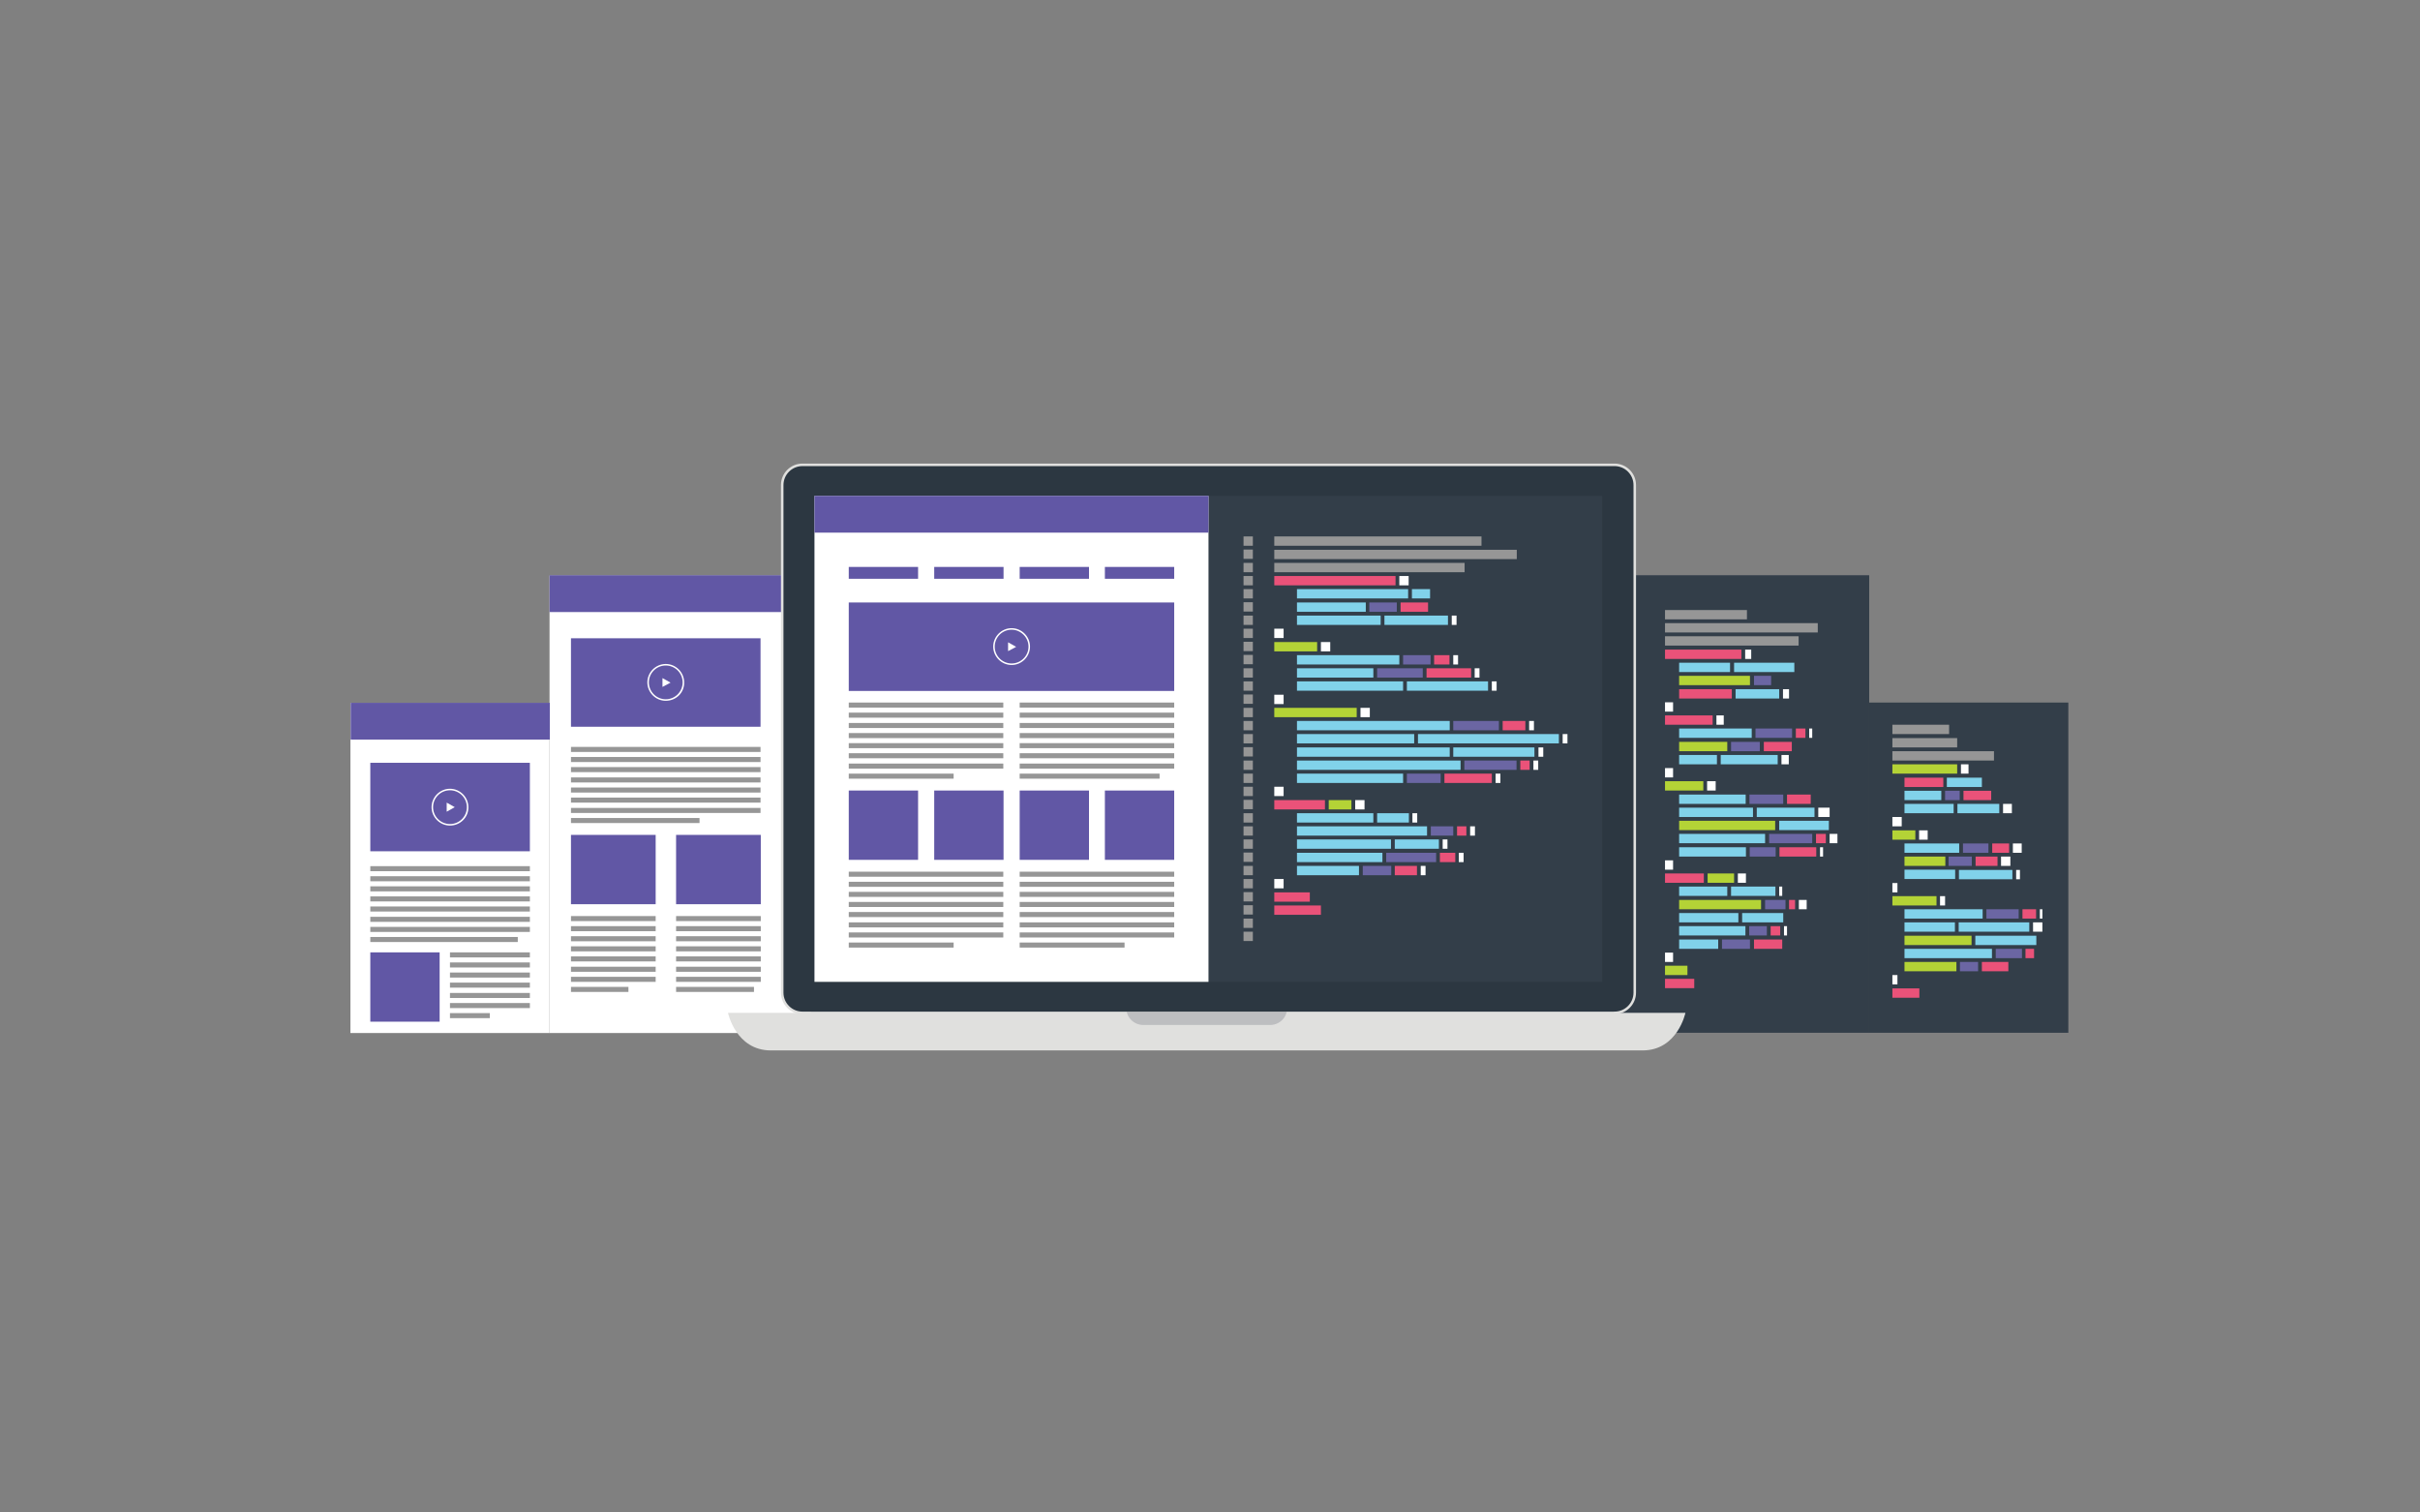 <?xml version="1.0" encoding="utf-8"?>
<!-- Generator: Adobe Illustrator 19.2.1, SVG Export Plug-In . SVG Version: 6.00 Build 0)  -->
<svg version="1.1" id="Layer_1" xmlns="http://www.w3.org/2000/svg" xmlns:xlink="http://www.w3.org/1999/xlink" x="0px" y="0px"
	 viewBox="0 0 960 600" style="enable-background:new 0 0 960 600;" xml:space="preserve">
<rect x="0" y="0" width="960" height="600" fill="#808080" stroke="none"/>
<style type="text/css">
	.st0{fill:#FFFFFF;}
	.st1{fill:#6157A5;}
	.st2{fill:#969696;}
	.st3{fill:none;}
	.st4{fill:#333E49;}
	.st5{fill:#EA5279;}
	.st6{fill:#81D2EA;}
	.st7{fill:#B4D336;}
	.st8{fill:#6B66A3;}
	.st9{fill:#E0E0DE;}
	.st10{fill:#2C3741;stroke:#E0E0DE;stroke-miterlimit:10;}
	.st11{fill:#BDBEC0;}
	.st12{fill:#2C3741;}
</style>
<g>
	<g>
		<rect x="218" y="228.3" class="st0" width="118.7" height="181.5"/>
		<rect x="139" y="278.8" class="st0" width="79" height="131"/>
		<rect x="218" y="228.2" class="st1" width="92.2" height="14.6"/>
		<rect x="139.1" y="278.8" class="st1" width="79" height="14.6"/>
		<rect x="226.5" y="253.2" class="st1" width="75.2" height="35.1"/>
		<rect x="146.9" y="302.6" class="st1" width="63.3" height="35.1"/>
		<rect x="146.9" y="377.8" class="st1" width="27.5" height="27.5"/>
		<g>
			<rect x="268.2" y="331.2" class="st1" width="33.6" height="27.5"/>
		</g>
		<g>
			<rect x="226.5" y="331.2" class="st1" width="33.6" height="27.5"/>
		</g>
		<g>
			<rect x="226.5" y="296.3" class="st2" width="75.2" height="2"/>
			<rect x="226.5" y="300.3" class="st2" width="75.2" height="2"/>
			<rect x="226.5" y="304.3" class="st2" width="75.2" height="2"/>
			<rect x="226.5" y="308.4" class="st2" width="75.2" height="2"/>
			<rect x="226.5" y="312.4" class="st2" width="75.2" height="2"/>
			<rect x="226.5" y="316.4" class="st2" width="75.2" height="2"/>
			<rect x="226.5" y="320.5" class="st2" width="75.2" height="2"/>
			<rect x="226.5" y="324.5" class="st2" width="51" height="2"/>
		</g>
		<g>
			<rect x="146.9" y="343.6" class="st2" width="63.3" height="2"/>
			<rect x="146.9" y="347.6" class="st2" width="63.3" height="2"/>
			<rect x="146.9" y="351.6" class="st2" width="63.3" height="2"/>
			<rect x="146.9" y="355.6" class="st2" width="63.3" height="2"/>
			<rect x="146.9" y="359.6" class="st2" width="63.3" height="2"/>
			<rect x="146.9" y="363.7" class="st2" width="63.3" height="2"/>
			<rect x="146.9" y="367.7" class="st2" width="63.3" height="2"/>
			<rect x="146.9" y="371.7" class="st2" width="58.5" height="2"/>
		</g>
		<g>
			<rect x="226.5" y="363.4" class="st2" width="33.6" height="2"/>
			<rect x="226.5" y="367.4" class="st2" width="33.6" height="2"/>
			<rect x="226.5" y="371.4" class="st2" width="33.6" height="2"/>
			<rect x="226.5" y="375.4" class="st2" width="33.6" height="2"/>
			<rect x="226.5" y="379.4" class="st2" width="33.6" height="2"/>
			<rect x="226.5" y="383.5" class="st2" width="33.6" height="2"/>
			<rect x="226.5" y="387.5" class="st2" width="33.6" height="2"/>
			<rect x="226.5" y="391.5" class="st2" width="22.8" height="2"/>
		</g>
		<g>
			<rect x="178.5" y="377.8" class="st2" width="31.7" height="2"/>
			<rect x="178.5" y="381.8" class="st2" width="31.7" height="2"/>
			<rect x="178.5" y="385.8" class="st2" width="31.7" height="2"/>
			<rect x="178.5" y="389.8" class="st2" width="31.7" height="2"/>
			<rect x="178.5" y="393.9" class="st2" width="31.7" height="2"/>
			<rect x="178.5" y="397.9" class="st2" width="31.7" height="2"/>
			<rect x="178.5" y="401.9" class="st2" width="15.8" height="2"/>
		</g>
		<g>
			<rect x="268.2" y="363.4" class="st2" width="33.6" height="2"/>
			<rect x="268.2" y="367.4" class="st2" width="33.6" height="2"/>
			<rect x="268.2" y="371.4" class="st2" width="33.6" height="2"/>
			<rect x="268.2" y="375.4" class="st2" width="33.6" height="2"/>
			<rect x="268.2" y="379.4" class="st2" width="33.6" height="2"/>
			<rect x="268.2" y="383.5" class="st2" width="33.6" height="2"/>
			<rect x="268.2" y="387.5" class="st2" width="33.6" height="2"/>
			<rect x="268.2" y="391.5" class="st2" width="30.9" height="2"/>
		</g>
		<g>
			<g>
				<path class="st0" d="M264.1,278c-4,0-7.3-3.3-7.3-7.3s3.3-7.3,7.3-7.3s7.3,3.3,7.3,7.3C271.5,274.8,268.2,278,264.1,278z
					 M264.1,264c-3.7,0-6.7,3-6.7,6.7s3,6.7,6.7,6.7s6.7-3,6.7-6.7S267.8,264,264.1,264z"/>
			</g>
			<polygon class="st0" points="262.8,269 262.8,272.5 266,270.8 			"/>
		</g>
		<g>
			<g>
				<path class="st0" d="M178.5,327.5c-4,0-7.3-3.3-7.3-7.3s3.3-7.3,7.3-7.3s7.3,3.3,7.3,7.3C185.9,324.2,182.6,327.5,178.5,327.5z
					 M178.5,313.5c-3.7,0-6.7,3-6.7,6.7s3,6.7,6.7,6.7s6.7-3,6.7-6.7S182.2,313.5,178.5,313.5z"/>
			</g>
			<polygon class="st0" points="177.2,318.4 177.2,322 180.4,320.2 			"/>
		</g>
		<line class="st3" x1="218" y1="228.3" x2="218" y2="409.8"/>
	</g>
	<g>
		<g>
			<rect x="620.6" y="228.2" class="st4" width="120.9" height="181.5"/>
			<rect x="741.5" y="278.7" class="st4" width="79" height="131"/>
		</g>
		<line class="st3" x1="741.5" y1="228.2" x2="741.5" y2="409.7"/>
		<rect x="660.5" y="242" class="st2" width="32.5" height="3.7"/>
		<rect x="660.5" y="247.2" class="st2" width="60.6" height="3.7"/>
		<rect x="660.5" y="252.4" class="st2" width="53" height="3.7"/>
		<rect x="660.5" y="257.7" class="st5" width="30.3" height="3.7"/>
		<rect x="687.9" y="262.9" class="st6" width="23.9" height="3.7"/>
		<rect x="666.1" y="262.9" class="st6" width="20.2" height="3.7"/>
		<rect x="666.1" y="268.1" class="st7" width="28.1" height="3.7"/>
		<rect x="695.8" y="268.1" class="st8" width="6.8" height="3.7"/>
		<rect x="696.4" y="289" class="st8" width="14.5" height="3.7"/>
		<rect x="686.7" y="294.3" class="st8" width="11.4" height="3.7"/>
		<rect x="694" y="315.2" class="st8" width="13.4" height="3.7"/>
		<rect x="701.8" y="330.8" class="st8" width="17.1" height="3.7"/>
		<rect x="694.1" y="336.1" class="st8" width="10.3" height="3.7"/>
		<rect x="705.9" y="336.1" class="st5" width="14.6" height="3.7"/>
		<rect x="700.2" y="357" class="st8" width="8.1" height="3.7"/>
		<rect x="693.9" y="367.4" class="st8" width="7" height="3.7"/>
		<rect x="683.1" y="372.7" class="st8" width="11.1" height="3.7"/>
		<rect x="691.1" y="362.2" class="st6" width="16.3" height="3.7"/>
		<rect x="699.7" y="294.3" class="st5" width="11.1" height="3.7"/>
		<rect x="708.9" y="315.2" class="st5" width="9.4" height="3.7"/>
		<rect x="677.4" y="346.5" class="st7" width="10.5" height="3.7"/>
		<rect x="720.4" y="330.8" class="st5" width="3.9" height="3.7"/>
		<rect x="709.7" y="357" class="st5" width="2.4" height="3.7"/>
		<rect x="702.4" y="367.4" class="st5" width="3.8" height="3.7"/>
		<rect x="695.8" y="372.7" class="st5" width="11.2" height="3.7"/>
		<rect x="666.1" y="273.4" class="st5" width="20.9" height="3.7"/>
		<rect x="688.5" y="273.4" class="st6" width="17.3" height="3.7"/>
		<rect x="660.5" y="278.6" class="st0" width="3.2" height="3.7"/>
		<rect x="680.9" y="283.8" class="st0" width="2.9" height="3.7"/>
		<rect x="692.3" y="257.7" class="st0" width="2.4" height="3.7"/>
		<rect x="707.3" y="273.4" class="st0" width="2.4" height="3.7"/>
		<rect x="660.5" y="283.8" class="st5" width="18.9" height="3.7"/>
		<rect x="666.1" y="289" class="st6" width="28.8" height="3.7"/>
		<rect x="666.1" y="294.3" class="st7" width="19.1" height="3.7"/>
		<rect x="666.1" y="299.5" class="st6" width="15" height="3.7"/>
		<rect x="682.6" y="299.5" class="st6" width="22.6" height="3.7"/>
		<rect x="705.8" y="325.6" class="st6" width="19.7" height="3.7"/>
		<rect x="666.1" y="315.2" class="st6" width="26.4" height="3.7"/>
		<rect x="666.1" y="320.4" class="st6" width="29.3" height="3.7"/>
		<rect x="696.9" y="320.4" class="st6" width="22.9" height="3.7"/>
		<rect x="666.1" y="325.6" class="st7" width="38.1" height="3.7"/>
		<rect x="666.1" y="330.8" class="st6" width="34.1" height="3.7"/>
		<rect x="666.1" y="336.1" class="st6" width="26.5" height="3.7"/>
		<rect x="660.5" y="346.5" class="st5" width="15.4" height="3.7"/>
		<rect x="666.1" y="351.7" class="st6" width="19.1" height="3.7"/>
		<rect x="686.7" y="351.7" class="st6" width="17.6" height="3.7"/>
		<rect x="666.1" y="357" class="st7" width="32.5" height="3.7"/>
		<rect x="666.1" y="362.2" class="st6" width="23.5" height="3.7"/>
		<rect x="666.1" y="367.4" class="st6" width="26.3" height="3.7"/>
		<rect x="666.1" y="372.7" class="st6" width="15.5" height="3.7"/>
		<rect x="660.5" y="383.1" class="st7" width="8.9" height="3.7"/>
		<rect x="660.5" y="388.3" class="st5" width="11.6" height="3.7"/>
		<rect x="712.4" y="289" class="st5" width="3.8" height="3.7"/>
		<rect x="717.7" y="289" class="st0" width="1.2" height="3.7"/>
		<rect x="706.7" y="299.5" class="st0" width="2.9" height="3.7"/>
		<rect x="721.3" y="320.4" class="st0" width="4.5" height="3.7"/>
		<rect x="725.8" y="330.8" class="st0" width="3.1" height="3.7"/>
		<rect x="660.5" y="304.7" class="st0" width="3.2" height="3.7"/>
		<rect x="660.5" y="309.9" class="st7" width="15.2" height="3.7"/>
		<rect x="677.2" y="309.9" class="st0" width="3.4" height="3.7"/>
		<rect x="722" y="336.1" class="st0" width="1.2" height="3.7"/>
		<rect x="713.6" y="357" class="st0" width="3.1" height="3.7"/>
		<rect x="707.7" y="367.4" class="st0" width="1.2" height="3.7"/>
		<rect x="660.5" y="341.3" class="st0" width="3.2" height="3.7"/>
		<rect x="689.4" y="346.5" class="st0" width="3.2" height="3.7"/>
		<rect x="705.8" y="351.7" class="st0" width="1.2" height="3.7"/>
		<rect x="660.5" y="377.9" class="st0" width="3.2" height="3.7"/>
		<rect x="750.7" y="287.5" class="st2" width="22.5" height="3.7"/>
		<rect x="750.7" y="292.8" class="st2" width="25.7" height="3.7"/>
		<rect x="750.7" y="298" class="st2" width="40.3" height="3.7"/>
		<rect x="750.7" y="303.2" class="st7" width="25.7" height="3.7"/>
		<rect x="772.3" y="308.5" class="st6" width="13.9" height="3.7"/>
		<rect x="755.5" y="308.5" class="st5" width="15.4" height="3.7"/>
		<rect x="755.5" y="313.7" class="st6" width="14.6" height="3.7"/>
		<rect x="771.6" y="313.7" class="st8" width="5.8" height="3.7"/>
		<rect x="778.7" y="334.6" class="st8" width="10.1" height="3.7"/>
		<rect x="773" y="339.8" class="st8" width="9.2" height="3.7"/>
		<rect x="788" y="360.7" class="st8" width="12.8" height="3.7"/>
		<rect x="791.7" y="376.4" class="st8" width="10.4" height="3.7"/>
		<rect x="777.5" y="381.6" class="st8" width="7.2" height="3.7"/>
		<rect x="786.2" y="381.6" class="st5" width="10.5" height="3.7"/>
		<rect x="778.9" y="313.7" class="st5" width="11" height="3.7"/>
		<rect x="783.7" y="339.8" class="st5" width="8.7" height="3.7"/>
		<rect x="802.3" y="360.7" class="st5" width="5.4" height="3.7"/>
		<rect x="803.5" y="376.4" class="st5" width="3.4" height="3.7"/>
		<rect x="755.5" y="318.9" class="st6" width="19.5" height="3.7"/>
		<rect x="776.5" y="318.9" class="st6" width="16.6" height="3.7"/>
		<rect x="750.7" y="324.1" class="st0" width="3.7" height="3.7"/>
		<rect x="761.3" y="329.4" class="st0" width="3.4" height="3.7"/>
		<rect x="777.9" y="303.2" class="st0" width="3" height="3.7"/>
		<rect x="750.7" y="329.4" class="st7" width="9.1" height="3.7"/>
		<rect x="755.5" y="334.6" class="st6" width="21.7" height="3.7"/>
		<rect x="755.5" y="339.8" class="st7" width="16.2" height="3.7"/>
		<rect x="755.5" y="345" class="st6" width="20.1" height="3.7"/>
		<rect x="777.1" y="345.1" class="st6" width="21.2" height="3.7"/>
		<rect x="783.6" y="371.2" class="st6" width="24.2" height="3.7"/>
		<rect x="755.5" y="360.7" class="st6" width="31" height="3.7"/>
		<rect x="755.5" y="365.9" class="st6" width="20" height="3.7"/>
		<rect x="777" y="365.9" class="st6" width="28" height="3.7"/>
		<rect x="755.5" y="371.2" class="st7" width="26.6" height="3.7"/>
		<rect x="755.5" y="376.4" class="st6" width="34.7" height="3.7"/>
		<rect x="755.5" y="381.6" class="st7" width="20.6" height="3.7"/>
		<rect x="750.7" y="392.1" class="st5" width="10.7" height="3.7"/>
		<rect x="794.6" y="318.9" class="st0" width="3.5" height="3.7"/>
		<rect x="790.3" y="334.6" class="st5" width="6.7" height="3.7"/>
		<rect x="798.5" y="334.6" class="st0" width="3.5" height="3.7"/>
		<rect x="793.8" y="339.8" class="st0" width="3.7" height="3.7"/>
		<rect x="799.8" y="345.1" class="st0" width="1.5" height="3.7"/>
		<rect x="809.2" y="360.7" class="st0" width="1" height="3.7"/>
		<rect x="806.5" y="365.9" class="st0" width="3.7" height="3.7"/>
		<rect x="750.7" y="350.3" class="st0" width="2" height="3.7"/>
		<rect x="750.7" y="355.5" class="st7" width="17.5" height="3.7"/>
		<rect x="769.6" y="355.5" class="st0" width="2" height="3.7"/>
		<rect x="750.7" y="386.8" class="st0" width="2" height="3.7"/>
	</g>
	<g>
		<path class="st9" d="M651.6,416.7c13.9,0,17-14.9,17-14.9H288.8c0,0,3.1,14.9,17,14.9H651.6z"/>
		<path class="st10" d="M640.5,401.8H318.3c-4.4,0-8-3.6-8-8V192.4c0-4.4,3.6-8,8-8h322.2c4.4,0,8,3.6,8,8v201.4
			C648.5,398.2,644.9,401.8,640.5,401.8z"/>
		<rect x="323.1" y="196.7" class="st4" width="312.5" height="192.8"/>
		<path class="st11" d="M510.6,399.9L510.6,399.9c0,3.7-3,6.7-6.7,6.7h-50.4c-3.7,0-6.7-3-6.7-6.7H510.6z"/>
		<rect x="321.7" y="392.8" class="st12" width="318.4" height="8.5"/>
		<g>
			<rect x="505.5" y="212.8" class="st2" width="82.2" height="3.7"/>
			<rect x="505.5" y="218.1" class="st2" width="96.2" height="3.7"/>
			<rect x="505.5" y="223.3" class="st2" width="75.5" height="3.7"/>
			<rect x="505.5" y="228.5" class="st5" width="48.1" height="3.7"/>
			<rect x="560.1" y="233.7" class="st6" width="7.2" height="3.7"/>
			<rect x="514.5" y="233.7" class="st6" width="44.1" height="3.7"/>
			<rect x="514.5" y="239" class="st6" width="27.3" height="3.7"/>
			<rect x="543.2" y="239" class="st8" width="10.9" height="3.7"/>
			<rect x="556.6" y="259.9" class="st8" width="10.9" height="3.7"/>
			<rect x="546.3" y="265.1" class="st8" width="18.1" height="3.7"/>
			<rect x="576.5" y="286" class="st8" width="18.1" height="3.7"/>
			<rect x="580.9" y="301.7" class="st8" width="20.7" height="3.7"/>
			<rect x="558.1" y="306.9" class="st8" width="13.4" height="3.7"/>
			<rect x="573" y="306.9" class="st5" width="18.8" height="3.7"/>
			<rect x="567.6" y="327.8" class="st8" width="8.9" height="3.7"/>
			<rect x="549.9" y="338.3" class="st8" width="19.8" height="3.7"/>
			<rect x="540.6" y="343.5" class="st8" width="11.3" height="3.7"/>
			<rect x="553.3" y="333" class="st6" width="17.5" height="3.7"/>
			<rect x="555.6" y="239" class="st5" width="10.9" height="3.7"/>
			<rect x="565.9" y="265.1" class="st5" width="17.7" height="3.7"/>
			<rect x="596.1" y="286" class="st5" width="9" height="3.7"/>
			<rect x="527.1" y="317.4" class="st7" width="9" height="3.7"/>
			<rect x="603.1" y="301.7" class="st5" width="3.7" height="3.7"/>
			<rect x="578" y="327.8" class="st5" width="3.7" height="3.7"/>
			<rect x="571.2" y="338.3" class="st5" width="6.1" height="3.7"/>
			<rect x="553.3" y="343.5" class="st5" width="8.8" height="3.7"/>
			<rect x="514.5" y="244.2" class="st6" width="33.2" height="3.7"/>
			<rect x="549.2" y="244.2" class="st6" width="25.2" height="3.7"/>
			<rect x="505.5" y="249.4" class="st0" width="3.7" height="3.7"/>
			<rect x="524" y="254.7" class="st0" width="3.7" height="3.7"/>
			<rect x="555.1" y="228.5" class="st0" width="3.7" height="3.7"/>
			<rect x="505.5" y="254.7" class="st7" width="17" height="3.7"/>
			<rect x="514.5" y="259.9" class="st6" width="40.6" height="3.7"/>
			<rect x="514.5" y="265.1" class="st6" width="30.3" height="3.7"/>
			<rect x="514.5" y="270.3" class="st6" width="42.1" height="3.7"/>
			<rect x="558.1" y="270.3" class="st6" width="32.2" height="3.7"/>
			<rect x="576.5" y="296.5" class="st6" width="32.2" height="3.7"/>
			<rect x="514.5" y="286" class="st6" width="60.6" height="3.7"/>
			<rect x="514.5" y="291.2" class="st6" width="46.5" height="3.7"/>
			<rect x="562.5" y="291.2" class="st6" width="55.9" height="3.7"/>
			<rect x="514.5" y="296.5" class="st6" width="60.6" height="3.7"/>
			<rect x="514.5" y="301.7" class="st6" width="64.9" height="3.7"/>
			<rect x="514.5" y="306.9" class="st6" width="42.1" height="3.7"/>
			<rect x="505.5" y="317.4" class="st5" width="20.1" height="3.7"/>
			<rect x="514.5" y="322.6" class="st6" width="30.3" height="3.7"/>
			<rect x="546.3" y="322.6" class="st6" width="12.6" height="3.7"/>
			<rect x="514.5" y="327.8" class="st6" width="51.6" height="3.7"/>
			<rect x="514.5" y="333" class="st6" width="37.3" height="3.7"/>
			<rect x="514.5" y="338.3" class="st6" width="33.9" height="3.7"/>
			<rect x="514.5" y="343.5" class="st6" width="24.6" height="3.7"/>
			<rect x="505.5" y="354" class="st5" width="14.1" height="3.7"/>
			<rect x="505.5" y="359.2" class="st5" width="18.5" height="3.7"/>
			<rect x="575.9" y="244.2" class="st0" width="1.9" height="3.7"/>
			<rect x="568.9" y="259.9" class="st5" width="6.1" height="3.7"/>
			<rect x="576.5" y="259.9" class="st0" width="1.9" height="3.7"/>
			<rect x="585" y="265.1" class="st0" width="1.9" height="3.7"/>
			<rect x="591.8" y="270.3" class="st0" width="1.9" height="3.7"/>
			<rect x="606.6" y="286" class="st0" width="1.9" height="3.7"/>
			<rect x="619.9" y="291.2" class="st0" width="1.9" height="3.7"/>
			<rect x="610.3" y="296.5" class="st0" width="1.9" height="3.7"/>
			<rect x="608.3" y="301.7" class="st0" width="1.9" height="3.7"/>
			<rect x="505.5" y="275.6" class="st0" width="3.7" height="3.7"/>
			<rect x="505.5" y="280.8" class="st7" width="32.7" height="3.7"/>
			<rect x="539.7" y="280.8" class="st0" width="3.7" height="3.7"/>
			<rect x="593.3" y="306.9" class="st0" width="1.9" height="3.7"/>
			<rect x="583.2" y="327.8" class="st0" width="1.9" height="3.7"/>
			<rect x="578.7" y="338.3" class="st0" width="1.9" height="3.7"/>
			<rect x="563.6" y="343.5" class="st0" width="1.9" height="3.7"/>
			<rect x="572.3" y="333" class="st0" width="1.9" height="3.7"/>
			<rect x="505.5" y="312.1" class="st0" width="3.7" height="3.7"/>
			<rect x="537.6" y="317.4" class="st0" width="3.7" height="3.7"/>
			<rect x="560.3" y="322.6" class="st0" width="1.9" height="3.7"/>
			<rect x="505.5" y="348.7" class="st0" width="3.7" height="3.7"/>
			<g>
				<rect x="493.3" y="212.8" class="st2" width="3.7" height="3.7"/>
				<rect x="493.3" y="218" class="st2" width="3.7" height="3.7"/>
				<rect x="493.3" y="223.3" class="st2" width="3.7" height="3.7"/>
				<rect x="493.3" y="228.5" class="st2" width="3.7" height="3.7"/>
				<rect x="493.3" y="233.7" class="st2" width="3.7" height="3.7"/>
				<rect x="493.3" y="238.9" class="st2" width="3.7" height="3.7"/>
				<rect x="493.3" y="244.2" class="st2" width="3.7" height="3.7"/>
				<rect x="493.3" y="249.4" class="st2" width="3.7" height="3.7"/>
				<rect x="493.3" y="254.6" class="st2" width="3.7" height="3.7"/>
				<rect x="493.3" y="259.8" class="st2" width="3.7" height="3.7"/>
				<rect x="493.3" y="265.1" class="st2" width="3.7" height="3.7"/>
				<rect x="493.3" y="270.3" class="st2" width="3.7" height="3.7"/>
				<rect x="493.3" y="275.5" class="st2" width="3.7" height="3.7"/>
				<rect x="493.3" y="280.8" class="st2" width="3.7" height="3.7"/>
				<rect x="493.3" y="286" class="st2" width="3.7" height="3.7"/>
				<rect x="493.3" y="291.2" class="st2" width="3.7" height="3.7"/>
				<rect x="493.3" y="296.4" class="st2" width="3.7" height="3.7"/>
				<rect x="493.3" y="301.7" class="st2" width="3.7" height="3.7"/>
				<rect x="493.3" y="306.9" class="st2" width="3.7" height="3.7"/>
				<rect x="493.3" y="312.1" class="st2" width="3.7" height="3.7"/>
				<rect x="493.3" y="317.3" class="st2" width="3.7" height="3.7"/>
				<rect x="493.3" y="322.6" class="st2" width="3.7" height="3.7"/>
				<rect x="493.3" y="327.8" class="st2" width="3.7" height="3.7"/>
				<rect x="493.3" y="333" class="st2" width="3.7" height="3.7"/>
				<rect x="493.3" y="338.2" class="st2" width="3.7" height="3.7"/>
				<rect x="493.3" y="343.5" class="st2" width="3.7" height="3.7"/>
				<rect x="493.3" y="348.7" class="st2" width="3.7" height="3.7"/>
				<rect x="493.3" y="353.9" class="st2" width="3.7" height="3.7"/>
				<rect x="493.3" y="359.1" class="st2" width="3.7" height="3.7"/>
				<rect x="493.3" y="364.4" class="st2" width="3.7" height="3.7"/>
				<rect x="493.3" y="369.6" class="st2" width="3.7" height="3.7"/>
			</g>
		</g>
		<rect x="323.1" y="196.7" class="st0" width="156.3" height="192.8"/>
	</g>
	<rect x="323.1" y="196.7" class="st1" width="156.3" height="14.6"/>
	<rect x="336.7" y="313.6" class="st1" width="27.5" height="27.5"/>
	<rect x="370.6" y="313.6" class="st1" width="27.5" height="27.5"/>
	<rect x="404.5" y="313.6" class="st1" width="27.5" height="27.5"/>
	<rect x="438.3" y="313.6" class="st1" width="27.5" height="27.5"/>
	<g>
		<rect x="336.7" y="224.9" class="st1" width="27.5" height="4.7"/>
		<rect x="370.6" y="224.9" class="st1" width="27.5" height="4.7"/>
		<rect x="404.5" y="224.9" class="st1" width="27.5" height="4.7"/>
		<rect x="438.3" y="224.9" class="st1" width="27.5" height="4.7"/>
	</g>
	<rect x="336.7" y="239" class="st1" width="129.1" height="35.1"/>
	<g>
		<rect x="336.7" y="278.7" class="st2" width="61.3" height="2"/>
		<rect x="336.7" y="282.7" class="st2" width="61.3" height="2"/>
		<rect x="336.7" y="286.8" class="st2" width="61.3" height="2"/>
		<rect x="336.7" y="290.8" class="st2" width="61.3" height="2"/>
		<rect x="336.7" y="294.8" class="st2" width="61.3" height="2"/>
		<rect x="336.7" y="298.8" class="st2" width="61.3" height="2"/>
		<rect x="336.7" y="302.9" class="st2" width="61.3" height="2"/>
		<rect x="336.7" y="306.9" class="st2" width="41.6" height="2"/>
	</g>
	<g>
		<rect x="404.5" y="345.8" class="st2" width="61.3" height="2"/>
		<rect x="404.5" y="349.8" class="st2" width="61.3" height="2"/>
		<rect x="404.5" y="353.8" class="st2" width="61.3" height="2"/>
		<rect x="404.5" y="357.8" class="st2" width="61.3" height="2"/>
		<rect x="404.5" y="361.8" class="st2" width="61.3" height="2"/>
		<rect x="404.5" y="365.9" class="st2" width="61.3" height="2"/>
		<rect x="404.5" y="369.9" class="st2" width="61.3" height="2"/>
		<rect x="404.5" y="373.9" class="st2" width="41.6" height="2"/>
	</g>
	<g>
		<rect x="336.7" y="345.8" class="st2" width="61.3" height="2"/>
		<rect x="336.7" y="349.8" class="st2" width="61.3" height="2"/>
		<rect x="336.7" y="353.8" class="st2" width="61.3" height="2"/>
		<rect x="336.7" y="357.8" class="st2" width="61.3" height="2"/>
		<rect x="336.7" y="361.8" class="st2" width="61.3" height="2"/>
		<rect x="336.7" y="365.9" class="st2" width="61.3" height="2"/>
		<rect x="336.7" y="369.9" class="st2" width="61.3" height="2"/>
		<rect x="336.7" y="373.9" class="st2" width="41.6" height="2"/>
	</g>
	<g>
		<rect x="404.5" y="278.7" class="st2" width="61.3" height="2"/>
		<rect x="404.5" y="282.7" class="st2" width="61.3" height="2"/>
		<rect x="404.5" y="286.8" class="st2" width="61.3" height="2"/>
		<rect x="404.5" y="290.8" class="st2" width="61.3" height="2"/>
		<rect x="404.5" y="294.8" class="st2" width="61.3" height="2"/>
		<rect x="404.5" y="298.8" class="st2" width="61.3" height="2"/>
		<rect x="404.5" y="302.9" class="st2" width="61.3" height="2"/>
		<rect x="404.5" y="306.9" class="st2" width="55.5" height="2"/>
	</g>
	<g>
		<g>
			<path class="st0" d="M401.3,263.8c-4,0-7.3-3.3-7.3-7.3c0-4,3.3-7.3,7.3-7.3s7.3,3.3,7.3,7.3
				C408.6,260.5,405.3,263.8,401.3,263.8z M401.3,249.8c-3.7,0-6.7,3-6.7,6.7c0,3.7,3,6.7,6.7,6.7s6.7-3,6.7-6.7
				C408,252.8,404.9,249.8,401.3,249.8z"/>
		</g>
		<polygon class="st0" points="399.9,254.8 399.9,258.3 403.1,256.6 		"/>
	</g>
</g>
</svg>

